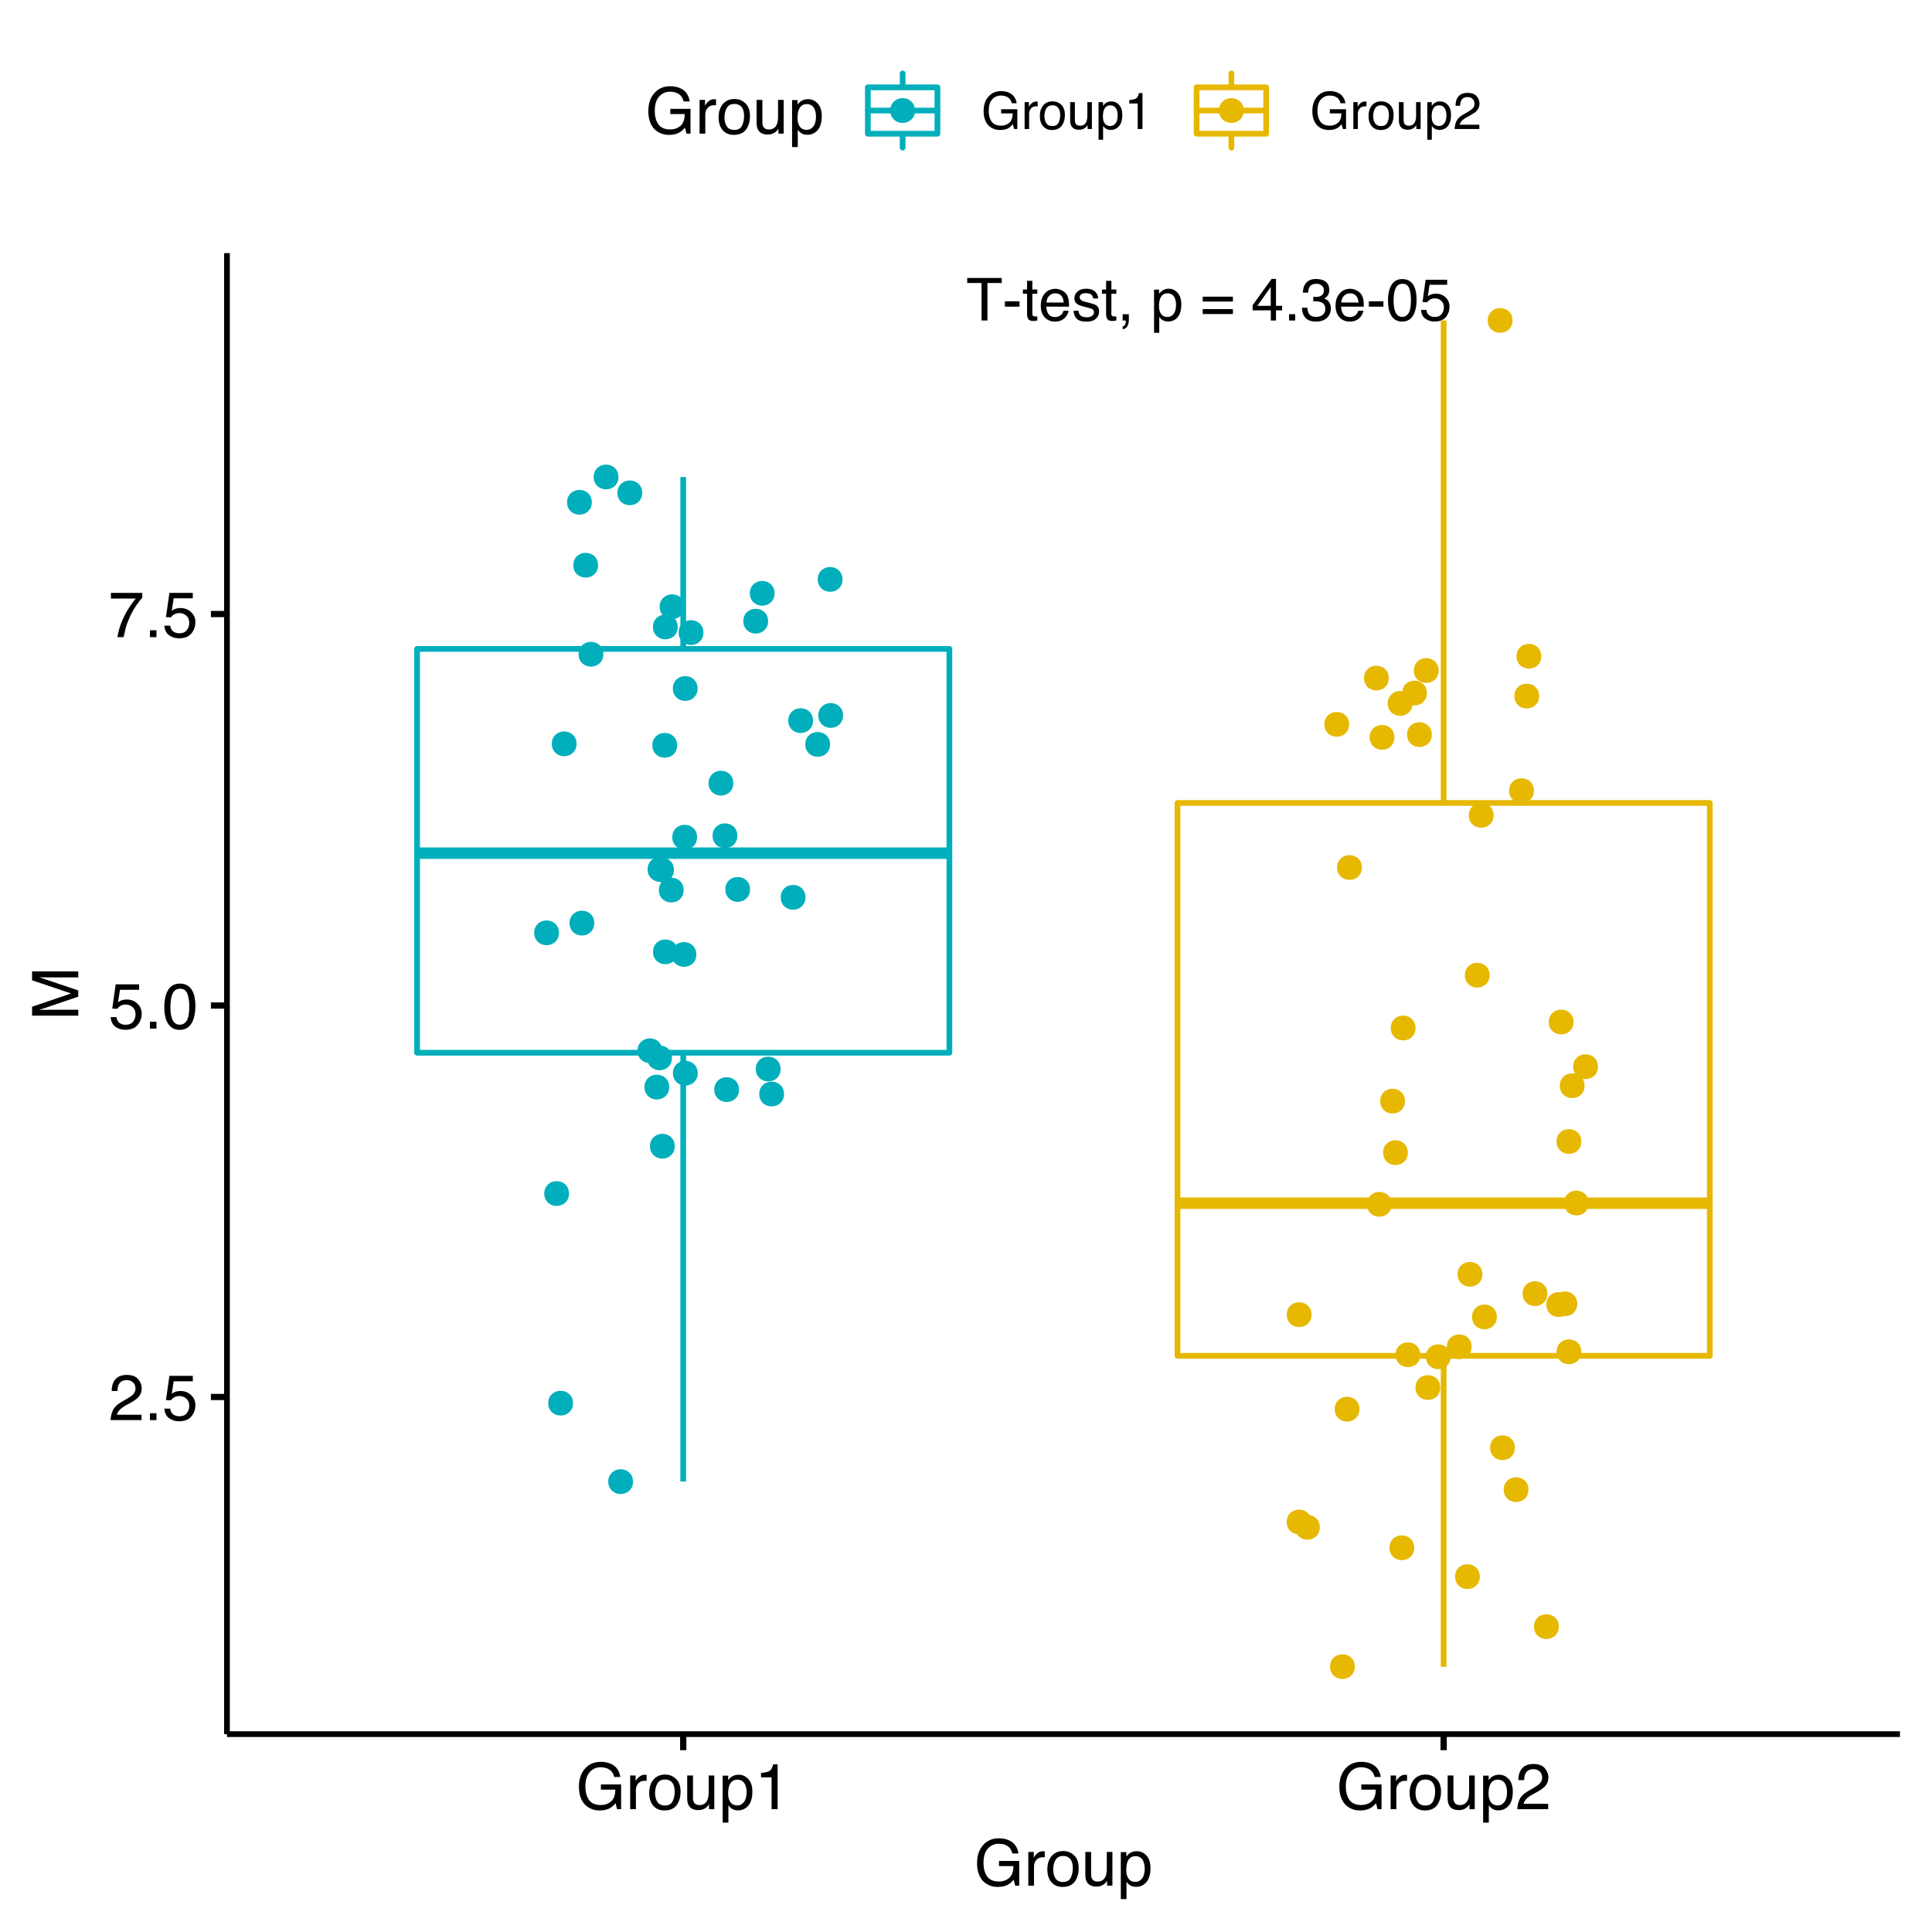 <?xml version="1.0" encoding="UTF-8"?>
<svg xmlns="http://www.w3.org/2000/svg" xmlns:xlink="http://www.w3.org/1999/xlink" width="360pt" height="360pt" viewBox="0 0 360 360" version="1.1">
<defs>
<g>
<symbol overflow="visible" id="glyph0-0">
<path style="stroke:none;" d="M 0.359 0 L 0.359 -7.922 L 6.641 -7.922 L 6.641 0 Z M 5.656 -1 L 5.656 -6.938 L 1.344 -6.938 L 1.344 -1 Z M 5.656 -1 "/>
</symbol>
<symbol overflow="visible" id="glyph0-1">
<path style="stroke:none;" d="M 6.609 -7.922 L 6.609 -6.984 L 3.938 -6.984 L 3.938 0 L 2.844 0 L 2.844 -6.984 L 0.172 -6.984 L 0.172 -7.922 Z M 6.609 -7.922 "/>
</symbol>
<symbol overflow="visible" id="glyph0-2">
<path style="stroke:none;" d="M 0.453 -3.578 L 3.172 -3.578 L 3.172 -2.578 L 0.453 -2.578 Z M 0.453 -3.578 "/>
</symbol>
<symbol overflow="visible" id="glyph0-3">
<path style="stroke:none;" d="M 0.906 -7.391 L 1.891 -7.391 L 1.891 -5.781 L 2.812 -5.781 L 2.812 -4.984 L 1.891 -4.984 L 1.891 -1.219 C 1.891 -1.008 1.957 -0.875 2.094 -0.812 C 2.164 -0.77 2.289 -0.75 2.469 -0.75 C 2.52 -0.75 2.57 -0.75 2.625 -0.75 C 2.676 -0.75 2.738 -0.754 2.812 -0.766 L 2.812 0 C 2.695 0.031 2.578 0.051 2.453 0.062 C 2.336 0.082 2.211 0.094 2.078 0.094 C 1.617 0.094 1.305 -0.02 1.141 -0.25 C 0.984 -0.488 0.906 -0.789 0.906 -1.156 L 0.906 -4.984 L 0.125 -4.984 L 0.125 -5.781 L 0.906 -5.781 Z M 0.906 -7.391 "/>
</symbol>
<symbol overflow="visible" id="glyph0-4">
<path style="stroke:none;" d="M 3.125 -5.906 C 3.531 -5.906 3.926 -5.805 4.312 -5.609 C 4.695 -5.422 4.988 -5.176 5.188 -4.875 C 5.383 -4.582 5.516 -4.238 5.578 -3.844 C 5.629 -3.582 5.656 -3.16 5.656 -2.578 L 1.422 -2.578 C 1.441 -1.992 1.582 -1.523 1.844 -1.172 C 2.102 -0.816 2.504 -0.641 3.047 -0.641 C 3.555 -0.641 3.961 -0.805 4.266 -1.141 C 4.43 -1.328 4.551 -1.551 4.625 -1.812 L 5.578 -1.812 C 5.555 -1.602 5.473 -1.367 5.328 -1.109 C 5.191 -0.848 5.035 -0.633 4.859 -0.469 C 4.555 -0.176 4.191 0.02 3.766 0.125 C 3.523 0.176 3.258 0.203 2.969 0.203 C 2.25 0.203 1.641 -0.055 1.141 -0.578 C 0.641 -1.098 0.391 -1.832 0.391 -2.781 C 0.391 -3.707 0.641 -4.457 1.141 -5.031 C 1.648 -5.613 2.312 -5.906 3.125 -5.906 Z M 4.672 -3.344 C 4.629 -3.77 4.535 -4.109 4.391 -4.359 C 4.117 -4.828 3.676 -5.062 3.062 -5.062 C 2.613 -5.062 2.238 -4.898 1.938 -4.578 C 1.633 -4.254 1.473 -3.844 1.453 -3.344 Z M 3.031 -5.922 Z M 3.031 -5.922 "/>
</symbol>
<symbol overflow="visible" id="glyph0-5">
<path style="stroke:none;" d="M 1.297 -1.812 C 1.316 -1.488 1.395 -1.238 1.531 -1.062 C 1.781 -0.75 2.207 -0.594 2.812 -0.594 C 3.164 -0.594 3.477 -0.672 3.75 -0.828 C 4.031 -0.984 4.172 -1.227 4.172 -1.562 C 4.172 -1.812 4.055 -2 3.828 -2.125 C 3.691 -2.207 3.414 -2.301 3 -2.406 L 2.234 -2.594 C 1.742 -2.719 1.379 -2.852 1.141 -3 C 0.723 -3.258 0.516 -3.625 0.516 -4.094 C 0.516 -4.633 0.711 -5.07 1.109 -5.406 C 1.504 -5.75 2.035 -5.922 2.703 -5.922 C 3.566 -5.922 4.191 -5.664 4.578 -5.156 C 4.816 -4.832 4.938 -4.484 4.938 -4.109 L 4.016 -4.109 C 3.992 -4.328 3.914 -4.531 3.781 -4.719 C 3.562 -4.969 3.176 -5.094 2.625 -5.094 C 2.258 -5.094 1.977 -5.02 1.781 -4.875 C 1.594 -4.738 1.5 -4.555 1.5 -4.328 C 1.5 -4.078 1.625 -3.879 1.875 -3.734 C 2.02 -3.641 2.234 -3.555 2.516 -3.484 L 3.156 -3.328 C 3.852 -3.16 4.32 -3 4.562 -2.844 C 4.938 -2.594 5.125 -2.203 5.125 -1.672 C 5.125 -1.16 4.926 -0.719 4.531 -0.344 C 4.145 0.031 3.551 0.219 2.75 0.219 C 1.895 0.219 1.285 0.023 0.922 -0.359 C 0.566 -0.754 0.379 -1.238 0.359 -1.812 Z M 2.719 -5.922 Z M 2.719 -5.922 "/>
</symbol>
<symbol overflow="visible" id="glyph0-6">
<path style="stroke:none;" d="M 0.922 1.125 C 1.172 1.082 1.344 0.91 1.438 0.609 C 1.488 0.441 1.516 0.285 1.516 0.141 C 1.516 0.109 1.516 0.082 1.516 0.062 C 1.516 0.039 1.508 0.02 1.5 0 L 0.922 0 L 0.922 -1.172 L 2.078 -1.172 L 2.078 -0.094 C 2.078 0.344 1.988 0.723 1.812 1.047 C 1.633 1.367 1.336 1.566 0.922 1.641 Z M 0.922 1.125 "/>
</symbol>
<symbol overflow="visible" id="glyph0-7">
<path style="stroke:none;" d=""/>
</symbol>
<symbol overflow="visible" id="glyph0-8">
<path style="stroke:none;" d="M 3.156 -0.656 C 3.602 -0.656 3.977 -0.844 4.281 -1.219 C 4.582 -1.602 4.734 -2.172 4.734 -2.922 C 4.734 -3.379 4.664 -3.773 4.531 -4.109 C 4.281 -4.742 3.82 -5.062 3.156 -5.062 C 2.477 -5.062 2.016 -4.727 1.766 -4.062 C 1.629 -3.695 1.562 -3.238 1.562 -2.688 C 1.562 -2.238 1.629 -1.859 1.766 -1.547 C 2.016 -0.953 2.477 -0.656 3.156 -0.656 Z M 0.641 -5.75 L 1.578 -5.75 L 1.578 -4.984 C 1.773 -5.242 1.988 -5.445 2.219 -5.594 C 2.539 -5.812 2.926 -5.922 3.375 -5.922 C 4.031 -5.922 4.582 -5.664 5.031 -5.156 C 5.488 -4.656 5.719 -3.941 5.719 -3.016 C 5.719 -1.754 5.391 -0.852 4.734 -0.312 C 4.316 0.02 3.832 0.188 3.281 0.188 C 2.844 0.188 2.477 0.094 2.188 -0.094 C 2.008 -0.195 1.816 -0.379 1.609 -0.641 L 1.609 2.297 L 0.641 2.297 Z M 0.641 -5.75 "/>
</symbol>
<symbol overflow="visible" id="glyph0-9">
<path style="stroke:none;" d="M 6.125 -4.438 L 6.125 -3.531 L 0.5 -3.531 L 0.5 -4.438 Z M 6.125 -2.125 L 6.125 -1.203 L 0.5 -1.203 L 0.5 -2.125 Z M 6.125 -2.125 "/>
</symbol>
<symbol overflow="visible" id="glyph0-10">
<path style="stroke:none;" d="M 3.656 -2.734 L 3.656 -6.234 L 1.172 -2.734 Z M 3.672 0 L 3.672 -1.891 L 0.281 -1.891 L 0.281 -2.844 L 3.812 -7.75 L 4.641 -7.75 L 4.641 -2.734 L 5.781 -2.734 L 5.781 -1.891 L 4.641 -1.891 L 4.641 0 Z M 3.672 0 "/>
</symbol>
<symbol overflow="visible" id="glyph0-11">
<path style="stroke:none;" d="M 0.938 -1.172 L 2.078 -1.172 L 2.078 0 L 0.938 0 Z M 0.938 -1.172 "/>
</symbol>
<symbol overflow="visible" id="glyph0-12">
<path style="stroke:none;" d="M 2.875 0.203 C 1.957 0.203 1.289 -0.047 0.875 -0.547 C 0.469 -1.047 0.266 -1.656 0.266 -2.375 L 1.281 -2.375 C 1.32 -1.875 1.414 -1.508 1.562 -1.281 C 1.812 -0.875 2.266 -0.672 2.922 -0.672 C 3.43 -0.672 3.844 -0.805 4.156 -1.078 C 4.469 -1.359 4.625 -1.711 4.625 -2.141 C 4.625 -2.672 4.457 -3.039 4.125 -3.25 C 3.801 -3.469 3.348 -3.578 2.766 -3.578 C 2.703 -3.578 2.633 -3.578 2.562 -3.578 C 2.5 -3.578 2.438 -3.57 2.375 -3.562 L 2.375 -4.422 C 2.477 -4.41 2.562 -4.398 2.625 -4.391 C 2.695 -4.391 2.77 -4.391 2.844 -4.391 C 3.207 -4.391 3.508 -4.445 3.75 -4.562 C 4.156 -4.77 4.359 -5.129 4.359 -5.641 C 4.359 -6.023 4.219 -6.32 3.938 -6.531 C 3.664 -6.738 3.352 -6.844 3 -6.844 C 2.344 -6.844 1.895 -6.629 1.656 -6.203 C 1.52 -5.961 1.441 -5.625 1.422 -5.188 L 0.453 -5.188 C 0.453 -5.758 0.566 -6.25 0.797 -6.656 C 1.191 -7.375 1.891 -7.734 2.891 -7.734 C 3.68 -7.734 4.289 -7.555 4.719 -7.203 C 5.145 -6.859 5.359 -6.352 5.359 -5.688 C 5.359 -5.207 5.234 -4.82 4.984 -4.531 C 4.828 -4.344 4.625 -4.195 4.375 -4.094 C 4.781 -3.988 5.094 -3.773 5.312 -3.453 C 5.539 -3.141 5.656 -2.75 5.656 -2.281 C 5.656 -1.551 5.41 -0.953 4.922 -0.484 C 4.441 -0.023 3.758 0.203 2.875 0.203 Z M 2.875 0.203 "/>
</symbol>
<symbol overflow="visible" id="glyph0-13">
<path style="stroke:none;" d="M 2.984 -7.719 C 3.984 -7.719 4.707 -7.305 5.156 -6.484 C 5.5 -5.848 5.672 -4.977 5.672 -3.875 C 5.672 -2.82 5.516 -1.953 5.203 -1.266 C 4.754 -0.285 4.016 0.203 2.984 0.203 C 2.055 0.203 1.363 -0.195 0.906 -1 C 0.531 -1.664 0.344 -2.566 0.344 -3.703 C 0.344 -4.578 0.457 -5.332 0.688 -5.969 C 1.113 -7.133 1.879 -7.719 2.984 -7.719 Z M 2.984 -0.672 C 3.484 -0.672 3.879 -0.895 4.172 -1.344 C 4.473 -1.789 4.625 -2.617 4.625 -3.828 C 4.625 -4.711 4.516 -5.438 4.297 -6 C 4.086 -6.562 3.672 -6.844 3.047 -6.844 C 2.473 -6.844 2.051 -6.57 1.781 -6.031 C 1.52 -5.5 1.391 -4.711 1.391 -3.672 C 1.391 -2.879 1.477 -2.242 1.656 -1.766 C 1.906 -1.035 2.348 -0.672 2.984 -0.672 Z M 2.984 -0.672 "/>
</symbol>
<symbol overflow="visible" id="glyph0-14">
<path style="stroke:none;" d="M 1.359 -1.969 C 1.43 -1.414 1.691 -1.031 2.141 -0.812 C 2.367 -0.707 2.633 -0.656 2.938 -0.656 C 3.508 -0.656 3.93 -0.836 4.203 -1.203 C 4.484 -1.578 4.625 -1.984 4.625 -2.422 C 4.625 -2.961 4.457 -3.379 4.125 -3.672 C 3.801 -3.973 3.41 -4.125 2.953 -4.125 C 2.617 -4.125 2.332 -4.055 2.094 -3.922 C 1.852 -3.797 1.648 -3.617 1.484 -3.391 L 0.641 -3.438 L 1.219 -7.594 L 5.234 -7.594 L 5.234 -6.656 L 1.953 -6.656 L 1.625 -4.516 C 1.801 -4.648 1.973 -4.75 2.141 -4.812 C 2.422 -4.938 2.754 -5 3.141 -5 C 3.848 -5 4.445 -4.77 4.938 -4.312 C 5.426 -3.852 5.672 -3.273 5.672 -2.578 C 5.672 -1.848 5.445 -1.203 5 -0.641 C 4.551 -0.086 3.832 0.188 2.844 0.188 C 2.207 0.188 1.645 0.008 1.156 -0.344 C 0.676 -0.695 0.41 -1.238 0.359 -1.969 Z M 1.359 -1.969 "/>
</symbol>
<symbol overflow="visible" id="glyph1-0">
<path style="stroke:none;" d="M 0.391 0 L 0.391 -8.609 L 7.219 -8.609 L 7.219 0 Z M 6.141 -1.078 L 6.141 -7.531 L 1.469 -7.531 L 1.469 -1.078 Z M 6.141 -1.078 "/>
</symbol>
<symbol overflow="visible" id="glyph1-1">
<path style="stroke:none;" d="M 0.375 0 C 0.414 -0.719 0.566 -1.344 0.828 -1.875 C 1.086 -2.414 1.594 -2.906 2.344 -3.344 L 3.469 -4 C 3.969 -4.289 4.32 -4.539 4.531 -4.75 C 4.852 -5.07 5.016 -5.441 5.016 -5.859 C 5.016 -6.348 4.863 -6.734 4.562 -7.016 C 4.27 -7.305 3.883 -7.453 3.406 -7.453 C 2.676 -7.453 2.176 -7.18 1.906 -6.641 C 1.75 -6.336 1.664 -5.93 1.656 -5.422 L 0.578 -5.422 C 0.586 -6.148 0.723 -6.742 0.984 -7.203 C 1.441 -8.016 2.25 -8.422 3.406 -8.422 C 4.363 -8.422 5.062 -8.16 5.5 -7.641 C 5.945 -7.117 6.172 -6.539 6.172 -5.906 C 6.172 -5.238 5.938 -4.664 5.469 -4.188 C 5.195 -3.906 4.707 -3.566 4 -3.172 L 3.188 -2.734 C 2.812 -2.523 2.516 -2.32 2.297 -2.125 C 1.898 -1.789 1.648 -1.414 1.547 -1 L 6.141 -1 L 6.141 0 Z M 0.375 0 "/>
</symbol>
<symbol overflow="visible" id="glyph1-2">
<path style="stroke:none;" d="M 1.031 -1.281 L 2.25 -1.281 L 2.25 0 L 1.031 0 Z M 1.031 -1.281 "/>
</symbol>
<symbol overflow="visible" id="glyph1-3">
<path style="stroke:none;" d="M 1.484 -2.141 C 1.555 -1.535 1.836 -1.117 2.328 -0.891 C 2.578 -0.773 2.863 -0.719 3.188 -0.719 C 3.812 -0.719 4.273 -0.914 4.578 -1.312 C 4.879 -1.707 5.031 -2.148 5.031 -2.641 C 5.031 -3.223 4.848 -3.676 4.484 -4 C 4.129 -4.32 3.703 -4.484 3.203 -4.484 C 2.836 -4.484 2.523 -4.41 2.266 -4.266 C 2.004 -4.129 1.785 -3.938 1.609 -3.688 L 0.688 -3.734 L 1.328 -8.25 L 5.688 -8.25 L 5.688 -7.234 L 2.125 -7.234 L 1.766 -4.906 C 1.961 -5.051 2.148 -5.16 2.328 -5.234 C 2.641 -5.359 3 -5.422 3.406 -5.422 C 4.176 -5.422 4.828 -5.172 5.359 -4.672 C 5.898 -4.18 6.172 -3.555 6.172 -2.797 C 6.172 -2.004 5.922 -1.301 5.422 -0.688 C 4.93 -0.082 4.148 0.219 3.078 0.219 C 2.398 0.219 1.797 0.023 1.266 -0.359 C 0.742 -0.742 0.453 -1.336 0.391 -2.141 Z M 1.484 -2.141 "/>
</symbol>
<symbol overflow="visible" id="glyph1-4">
<path style="stroke:none;" d="M 3.25 -8.391 C 4.332 -8.391 5.117 -7.941 5.609 -7.047 C 5.984 -6.359 6.172 -5.41 6.172 -4.203 C 6.172 -3.066 6 -2.125 5.656 -1.375 C 5.164 -0.301 4.359 0.234 3.234 0.234 C 2.234 0.234 1.484 -0.203 0.984 -1.078 C 0.578 -1.816 0.375 -2.801 0.375 -4.031 C 0.375 -4.977 0.5 -5.797 0.75 -6.484 C 1.207 -7.754 2.039 -8.391 3.25 -8.391 Z M 3.234 -0.734 C 3.785 -0.734 4.223 -0.973 4.547 -1.453 C 4.867 -1.941 5.031 -2.848 5.031 -4.172 C 5.031 -5.117 4.91 -5.898 4.672 -6.516 C 4.441 -7.129 3.988 -7.438 3.312 -7.438 C 2.688 -7.438 2.227 -7.145 1.938 -6.562 C 1.656 -5.977 1.516 -5.117 1.516 -3.984 C 1.516 -3.129 1.609 -2.441 1.797 -1.922 C 2.078 -1.129 2.555 -0.734 3.234 -0.734 Z M 3.234 -0.734 "/>
</symbol>
<symbol overflow="visible" id="glyph1-5">
<path style="stroke:none;" d="M 6.281 -8.25 L 6.281 -7.328 C 6.008 -7.066 5.648 -6.613 5.203 -5.969 C 4.754 -5.32 4.359 -4.625 4.016 -3.875 C 3.672 -3.133 3.41 -2.469 3.234 -1.875 C 3.129 -1.488 2.984 -0.863 2.797 0 L 1.641 0 C 1.898 -1.602 2.484 -3.195 3.391 -4.781 C 3.93 -5.707 4.492 -6.508 5.078 -7.188 L 0.438 -7.188 L 0.438 -8.25 Z M 6.281 -8.25 "/>
</symbol>
<symbol overflow="visible" id="glyph1-6">
<path style="stroke:none;" d="M 4.641 -8.828 C 5.441 -8.828 6.141 -8.672 6.734 -8.359 C 7.586 -7.91 8.109 -7.125 8.297 -6 L 7.156 -6 C 7.008 -6.625 6.711 -7.082 6.266 -7.375 C 5.828 -7.664 5.273 -7.812 4.609 -7.812 C 3.805 -7.812 3.133 -7.508 2.594 -6.906 C 2.051 -6.312 1.781 -5.422 1.781 -4.234 C 1.781 -3.211 2.004 -2.379 2.453 -1.734 C 2.898 -1.098 3.629 -0.781 4.641 -0.781 C 5.422 -0.781 6.066 -1.004 6.578 -1.453 C 7.086 -1.898 7.348 -2.629 7.359 -3.641 L 4.672 -3.641 L 4.672 -4.609 L 8.438 -4.609 L 8.438 0 L 7.688 0 L 7.406 -1.109 C 7.02 -0.672 6.672 -0.367 6.359 -0.203 C 5.848 0.086 5.195 0.234 4.406 0.234 C 3.395 0.234 2.52 -0.098 1.781 -0.766 C 0.977 -1.586 0.578 -2.723 0.578 -4.172 C 0.578 -5.609 0.969 -6.754 1.75 -7.609 C 2.488 -8.422 3.453 -8.828 4.641 -8.828 Z M 4.438 -8.844 Z M 4.438 -8.844 "/>
</symbol>
<symbol overflow="visible" id="glyph1-7">
<path style="stroke:none;" d="M 0.797 -6.281 L 1.812 -6.281 L 1.812 -5.188 C 1.883 -5.406 2.082 -5.664 2.406 -5.969 C 2.727 -6.27 3.098 -6.422 3.516 -6.422 C 3.535 -6.422 3.566 -6.414 3.609 -6.406 C 3.66 -6.406 3.742 -6.398 3.859 -6.391 L 3.859 -5.281 C 3.797 -5.289 3.738 -5.297 3.688 -5.297 C 3.633 -5.297 3.578 -5.297 3.516 -5.297 C 2.984 -5.297 2.57 -5.125 2.281 -4.781 C 2 -4.445 1.859 -4.055 1.859 -3.609 L 1.859 0 L 0.797 0 Z M 0.797 -6.281 "/>
</symbol>
<symbol overflow="visible" id="glyph1-8">
<path style="stroke:none;" d="M 3.266 -0.688 C 3.961 -0.688 4.441 -0.945 4.703 -1.469 C 4.961 -2 5.094 -2.586 5.094 -3.234 C 5.094 -3.828 5 -4.305 4.812 -4.672 C 4.508 -5.242 4 -5.531 3.281 -5.531 C 2.633 -5.531 2.164 -5.285 1.875 -4.797 C 1.582 -4.305 1.438 -3.711 1.438 -3.016 C 1.438 -2.348 1.582 -1.789 1.875 -1.344 C 2.164 -0.906 2.629 -0.688 3.266 -0.688 Z M 3.312 -6.453 C 4.113 -6.453 4.789 -6.18 5.344 -5.641 C 5.906 -5.109 6.188 -4.316 6.188 -3.266 C 6.188 -2.254 5.941 -1.414 5.453 -0.75 C 4.961 -0.094 4.203 0.234 3.172 0.234 C 2.305 0.234 1.617 -0.055 1.109 -0.641 C 0.598 -1.234 0.344 -2.02 0.344 -3 C 0.344 -4.051 0.609 -4.891 1.141 -5.516 C 1.68 -6.141 2.406 -6.453 3.312 -6.453 Z M 3.266 -6.422 Z M 3.266 -6.422 "/>
</symbol>
<symbol overflow="visible" id="glyph1-9">
<path style="stroke:none;" d="M 1.828 -6.281 L 1.828 -2.109 C 1.828 -1.785 1.879 -1.523 1.984 -1.328 C 2.172 -0.953 2.52 -0.766 3.031 -0.766 C 3.758 -0.766 4.258 -1.094 4.531 -1.75 C 4.676 -2.102 4.75 -2.582 4.75 -3.188 L 4.75 -6.281 L 5.797 -6.281 L 5.797 0 L 4.812 0 L 4.812 -0.922 C 4.676 -0.68 4.508 -0.484 4.312 -0.328 C 3.906 0.004 3.414 0.172 2.844 0.172 C 1.945 0.172 1.336 -0.129 1.016 -0.734 C 0.836 -1.047 0.75 -1.473 0.75 -2.016 L 0.75 -6.281 Z M 3.281 -6.422 Z M 3.281 -6.422 "/>
</symbol>
<symbol overflow="visible" id="glyph1-10">
<path style="stroke:none;" d="M 3.422 -0.703 C 3.91 -0.703 4.316 -0.91 4.641 -1.328 C 4.973 -1.742 5.141 -2.359 5.141 -3.172 C 5.141 -3.672 5.066 -4.102 4.922 -4.469 C 4.648 -5.156 4.148 -5.5 3.422 -5.5 C 2.691 -5.5 2.191 -5.133 1.922 -4.406 C 1.773 -4.02 1.703 -3.523 1.703 -2.922 C 1.703 -2.43 1.773 -2.02 1.922 -1.688 C 2.191 -1.031 2.691 -0.703 3.422 -0.703 Z M 0.688 -6.25 L 1.719 -6.25 L 1.719 -5.422 C 1.926 -5.703 2.156 -5.922 2.406 -6.078 C 2.758 -6.305 3.176 -6.422 3.656 -6.422 C 4.375 -6.422 4.977 -6.148 5.469 -5.609 C 5.969 -5.066 6.219 -4.289 6.219 -3.281 C 6.219 -1.906 5.859 -0.926 5.141 -0.344 C 4.691 0.031 4.164 0.219 3.562 0.219 C 3.094 0.219 2.695 0.113 2.375 -0.094 C 2.188 -0.219 1.977 -0.422 1.75 -0.703 L 1.75 2.5 L 0.688 2.5 Z M 0.688 -6.25 "/>
</symbol>
<symbol overflow="visible" id="glyph1-11">
<path style="stroke:none;" d="M 1.156 -5.938 L 1.156 -6.75 C 1.914 -6.82 2.441 -6.945 2.734 -7.125 C 3.035 -7.301 3.266 -7.711 3.422 -8.359 L 4.25 -8.359 L 4.25 0 L 3.125 0 L 3.125 -5.938 Z M 1.156 -5.938 "/>
</symbol>
<symbol overflow="visible" id="glyph2-0">
<path style="stroke:none;" d="M 0 -0.391 L -8.609 -0.391 L -8.609 -7.219 L 0 -7.219 Z M -1.078 -6.141 L -7.531 -6.141 L -7.531 -1.469 L -1.078 -1.469 Z M -1.078 -6.141 "/>
</symbol>
<symbol overflow="visible" id="glyph2-1">
<path style="stroke:none;" d="M -8.609 -0.891 L -8.609 -2.562 L -1.328 -5.031 L -8.609 -7.484 L -8.609 -9.141 L 0 -9.141 L 0 -8.031 L -5.078 -8.031 C -5.254 -8.031 -5.547 -8.031 -5.953 -8.031 C -6.359 -8.039 -6.797 -8.047 -7.266 -8.047 L 0 -5.594 L 0 -4.438 L -7.266 -1.969 L -7 -1.969 C -6.789 -1.969 -6.469 -1.973 -6.031 -1.984 C -5.602 -1.992 -5.285 -2 -5.078 -2 L 0 -2 L 0 -0.891 Z M -8.609 -0.891 "/>
</symbol>
<symbol overflow="visible" id="glyph3-0">
<path style="stroke:none;" d="M 0.312 0 L 0.312 -6.875 L 5.766 -6.875 L 5.766 0 Z M 4.906 -0.859 L 4.906 -6.016 L 1.172 -6.016 L 1.172 -0.859 Z M 4.906 -0.859 "/>
</symbol>
<symbol overflow="visible" id="glyph3-1">
<path style="stroke:none;" d="M 3.703 -7.062 C 4.348 -7.062 4.906 -6.938 5.375 -6.688 C 6.062 -6.32 6.484 -5.691 6.641 -4.797 L 5.719 -4.797 C 5.602 -5.297 5.367 -5.66 5.016 -5.891 C 4.66 -6.117 4.219 -6.234 3.688 -6.234 C 3.039 -6.234 2.5 -5.992 2.062 -5.516 C 1.633 -5.047 1.422 -4.336 1.422 -3.391 C 1.422 -2.566 1.598 -1.898 1.953 -1.391 C 2.316 -0.879 2.906 -0.625 3.719 -0.625 C 4.332 -0.625 4.844 -0.801 5.25 -1.156 C 5.664 -1.52 5.879 -2.102 5.891 -2.906 L 3.734 -2.906 L 3.734 -3.688 L 6.75 -3.688 L 6.75 0 L 6.156 0 L 5.922 -0.891 C 5.609 -0.535 5.332 -0.289 5.094 -0.156 C 4.676 0.07 4.156 0.188 3.531 0.188 C 2.719 0.188 2.016 -0.078 1.422 -0.609 C 0.785 -1.273 0.469 -2.18 0.469 -3.328 C 0.469 -4.484 0.781 -5.398 1.406 -6.078 C 2 -6.734 2.766 -7.062 3.703 -7.062 Z M 3.547 -7.062 Z M 3.547 -7.062 "/>
</symbol>
<symbol overflow="visible" id="glyph3-2">
<path style="stroke:none;" d="M 0.641 -5.016 L 1.438 -5.016 L 1.438 -4.156 C 1.508 -4.32 1.672 -4.523 1.922 -4.766 C 2.18 -5.004 2.477 -5.125 2.812 -5.125 C 2.82 -5.125 2.848 -5.125 2.891 -5.125 C 2.93 -5.125 2.992 -5.117 3.078 -5.109 L 3.078 -4.219 C 3.023 -4.227 2.977 -4.234 2.938 -4.234 C 2.895 -4.234 2.852 -4.234 2.812 -4.234 C 2.383 -4.234 2.055 -4.098 1.828 -3.828 C 1.598 -3.555 1.484 -3.242 1.484 -2.891 L 1.484 0 L 0.641 0 Z M 0.641 -5.016 "/>
</symbol>
<symbol overflow="visible" id="glyph3-3">
<path style="stroke:none;" d="M 2.609 -0.547 C 3.172 -0.547 3.555 -0.754 3.766 -1.172 C 3.973 -1.598 4.078 -2.07 4.078 -2.594 C 4.078 -3.062 4 -3.441 3.844 -3.734 C 3.602 -4.191 3.195 -4.422 2.625 -4.422 C 2.102 -4.422 1.723 -4.223 1.484 -3.828 C 1.254 -3.441 1.141 -2.969 1.141 -2.406 C 1.141 -1.875 1.254 -1.43 1.484 -1.078 C 1.723 -0.723 2.098 -0.547 2.609 -0.547 Z M 2.641 -5.156 C 3.285 -5.156 3.832 -4.941 4.281 -4.516 C 4.727 -4.086 4.953 -3.453 4.953 -2.609 C 4.953 -1.805 4.754 -1.141 4.359 -0.609 C 3.961 -0.078 3.352 0.188 2.531 0.188 C 1.844 0.188 1.297 -0.047 0.891 -0.516 C 0.484 -0.984 0.281 -1.613 0.281 -2.406 C 0.281 -3.238 0.492 -3.906 0.922 -4.406 C 1.348 -4.906 1.922 -5.156 2.641 -5.156 Z M 2.609 -5.141 Z M 2.609 -5.141 "/>
</symbol>
<symbol overflow="visible" id="glyph3-4">
<path style="stroke:none;" d="M 1.469 -5.016 L 1.469 -1.688 C 1.469 -1.426 1.504 -1.219 1.578 -1.062 C 1.734 -0.758 2.016 -0.609 2.422 -0.609 C 3.004 -0.609 3.406 -0.867 3.625 -1.391 C 3.738 -1.672 3.797 -2.055 3.797 -2.547 L 3.797 -5.016 L 4.641 -5.016 L 4.641 0 L 3.844 0 L 3.844 -0.734 C 3.738 -0.547 3.602 -0.383 3.438 -0.25 C 3.113 0.008 2.723 0.141 2.266 0.141 C 1.555 0.141 1.07 -0.098 0.812 -0.578 C 0.664 -0.836 0.594 -1.18 0.594 -1.609 L 0.594 -5.016 Z M 2.625 -5.141 Z M 2.625 -5.141 "/>
</symbol>
<symbol overflow="visible" id="glyph3-5">
<path style="stroke:none;" d="M 2.734 -0.562 C 3.129 -0.562 3.457 -0.727 3.719 -1.062 C 3.977 -1.395 4.109 -1.883 4.109 -2.531 C 4.109 -2.938 4.051 -3.281 3.938 -3.562 C 3.719 -4.125 3.316 -4.406 2.734 -4.406 C 2.148 -4.406 1.75 -4.109 1.531 -3.516 C 1.414 -3.203 1.359 -2.805 1.359 -2.328 C 1.359 -1.941 1.414 -1.613 1.531 -1.344 C 1.75 -0.82 2.148 -0.562 2.734 -0.562 Z M 0.547 -5 L 1.375 -5 L 1.375 -4.328 C 1.539 -4.555 1.723 -4.734 1.922 -4.859 C 2.211 -5.047 2.547 -5.141 2.922 -5.141 C 3.492 -5.141 3.977 -4.922 4.375 -4.484 C 4.77 -4.047 4.969 -3.426 4.969 -2.625 C 4.969 -1.531 4.68 -0.75 4.109 -0.281 C 3.742 0.02 3.32 0.172 2.844 0.172 C 2.469 0.172 2.148 0.086 1.891 -0.078 C 1.742 -0.172 1.578 -0.332 1.391 -0.562 L 1.391 2 L 0.547 2 Z M 0.547 -5 "/>
</symbol>
<symbol overflow="visible" id="glyph3-6">
<path style="stroke:none;" d="M 0.922 -4.75 L 0.922 -5.391 C 1.523 -5.453 1.945 -5.551 2.188 -5.688 C 2.426 -5.832 2.609 -6.164 2.734 -6.688 L 3.391 -6.688 L 3.391 0 L 2.5 0 L 2.5 -4.75 Z M 0.922 -4.75 "/>
</symbol>
<symbol overflow="visible" id="glyph3-7">
<path style="stroke:none;" d="M 0.297 0 C 0.328 -0.57 0.445 -1.07 0.656 -1.5 C 0.863 -1.938 1.27 -2.328 1.875 -2.672 L 2.766 -3.188 C 3.172 -3.426 3.457 -3.629 3.625 -3.797 C 3.875 -4.055 4 -4.352 4 -4.688 C 4 -5.07 3.879 -5.379 3.641 -5.609 C 3.41 -5.836 3.102 -5.953 2.719 -5.953 C 2.133 -5.953 1.734 -5.734 1.516 -5.297 C 1.398 -5.066 1.336 -4.742 1.328 -4.328 L 0.469 -4.328 C 0.477 -4.91 0.582 -5.383 0.781 -5.75 C 1.145 -6.406 1.789 -6.734 2.719 -6.734 C 3.488 -6.734 4.051 -6.523 4.406 -6.109 C 4.758 -5.691 4.938 -5.227 4.938 -4.719 C 4.938 -4.188 4.75 -3.727 4.375 -3.344 C 4.156 -3.125 3.758 -2.852 3.188 -2.531 L 2.547 -2.188 C 2.242 -2.02 2.004 -1.859 1.828 -1.703 C 1.516 -1.43 1.316 -1.129 1.234 -0.797 L 4.906 -0.797 L 4.906 0 Z M 0.297 0 "/>
</symbol>
</g>
<clipPath id="clip1">
  <path d="M 42.289 47.168 L 354.023 47.168 L 354.023 323.129 L 42.289 323.129 Z M 42.289 47.168 "/>
</clipPath>
</defs>
<g id="surface596">
<rect x="0" y="0" width="360" height="360" style="fill:rgb(100%,100%,100%);fill-opacity:1;stroke:none;"/>
<rect x="0" y="0" width="360" height="360" style="fill:rgb(100%,100%,100%);fill-opacity:1;stroke:none;"/>
<path style="fill:none;stroke-width:1.164;stroke-linecap:round;stroke-linejoin:round;stroke:rgb(100%,100%,100%);stroke-opacity:1;stroke-miterlimit:10;" d="M 0 360 L 360 360 L 360 0 L 0 0 Z M 0 360 "/>
<g clip-path="url(#clip1)" clip-rule="nonzero">
<path style=" stroke:none;fill-rule:nonzero;fill:rgb(100%,100%,100%);fill-opacity:1;" d="M 42.289 323.129 L 354.023 323.129 L 354.023 47.168 L 42.289 47.168 Z M 42.289 323.129 "/>
</g>
<path style="fill:none;stroke-width:1.067;stroke-linecap:butt;stroke-linejoin:round;stroke:rgb(0%,68.627%,73.333%);stroke-opacity:1;stroke-miterlimit:10;" d="M 127.309 120.918 L 127.309 88.891 "/>
<path style="fill:none;stroke-width:1.067;stroke-linecap:butt;stroke-linejoin:round;stroke:rgb(0%,68.627%,73.333%);stroke-opacity:1;stroke-miterlimit:10;" d="M 127.309 196.16 L 127.309 276.062 "/>
<path style="fill-rule:nonzero;fill:rgb(100%,100%,100%);fill-opacity:1;stroke-width:1.067;stroke-linecap:round;stroke-linejoin:round;stroke:rgb(0%,68.627%,73.333%);stroke-opacity:1;stroke-miterlimit:10;" d="M 77.715 120.918 L 77.715 196.16 L 176.902 196.16 L 176.902 120.918 Z M 77.715 120.918 "/>
<path style="fill:none;stroke-width:2.134;stroke-linecap:butt;stroke-linejoin:round;stroke:rgb(0%,68.627%,73.333%);stroke-opacity:1;stroke-miterlimit:10;" d="M 77.715 158.973 L 176.902 158.973 "/>
<path style="fill:none;stroke-width:1.067;stroke-linecap:butt;stroke-linejoin:round;stroke:rgb(90.588%,72.157%,0%);stroke-opacity:1;stroke-miterlimit:10;" d="M 269.004 149.621 L 269.004 59.719 "/>
<path style="fill:none;stroke-width:1.067;stroke-linecap:butt;stroke-linejoin:round;stroke:rgb(90.588%,72.157%,0%);stroke-opacity:1;stroke-miterlimit:10;" d="M 269.004 252.637 L 269.004 310.586 "/>
<path style="fill-rule:nonzero;fill:rgb(100%,100%,100%);fill-opacity:1;stroke-width:1.067;stroke-linecap:round;stroke-linejoin:round;stroke:rgb(90.588%,72.157%,0%);stroke-opacity:1;stroke-miterlimit:10;" d="M 219.41 149.621 L 219.41 252.637 L 318.598 252.637 L 318.598 149.621 Z M 219.41 149.621 "/>
<path style="fill:none;stroke-width:2.134;stroke-linecap:butt;stroke-linejoin:round;stroke:rgb(90.588%,72.157%,0%);stroke-opacity:1;stroke-miterlimit:10;" d="M 219.41 224.195 L 318.598 224.195 "/>
<path style="fill-rule:nonzero;fill:rgb(0%,68.627%,73.333%);fill-opacity:1;stroke-width:0.709;stroke-linecap:round;stroke-linejoin:round;stroke:rgb(0%,68.627%,73.333%);stroke-opacity:1;stroke-miterlimit:10;" d="M 125.938 177.363 C 125.938 179.969 122.027 179.969 122.027 177.363 C 122.027 174.758 125.938 174.758 125.938 177.363 "/>
<path style="fill-rule:nonzero;fill:rgb(0%,68.627%,73.333%);fill-opacity:1;stroke-width:0.709;stroke-linecap:round;stroke-linejoin:round;stroke:rgb(0%,68.627%,73.333%);stroke-opacity:1;stroke-miterlimit:10;" d="M 129.395 177.848 C 129.395 180.453 125.488 180.453 125.488 177.848 C 125.488 175.242 129.395 175.242 129.395 177.848 "/>
<path style="fill-rule:nonzero;fill:rgb(0%,68.627%,73.333%);fill-opacity:1;stroke-width:0.709;stroke-linecap:round;stroke-linejoin:round;stroke:rgb(0%,68.627%,73.333%);stroke-opacity:1;stroke-miterlimit:10;" d="M 145.738 203.859 C 145.738 206.465 141.828 206.465 141.828 203.859 C 141.828 201.25 145.738 201.25 145.738 203.859 "/>
<path style="fill-rule:nonzero;fill:rgb(0%,68.627%,73.333%);fill-opacity:1;stroke-width:0.709;stroke-linecap:round;stroke-linejoin:round;stroke:rgb(0%,68.627%,73.333%);stroke-opacity:1;stroke-miterlimit:10;" d="M 110.387 172.004 C 110.387 174.609 106.477 174.609 106.477 172.004 C 106.477 169.398 110.387 169.398 110.387 172.004 "/>
<path style="fill-rule:nonzero;fill:rgb(0%,68.627%,73.333%);fill-opacity:1;stroke-width:0.709;stroke-linecap:round;stroke-linejoin:round;stroke:rgb(0%,68.627%,73.333%);stroke-opacity:1;stroke-miterlimit:10;" d="M 139.41 165.73 C 139.41 168.336 135.504 168.336 135.504 165.73 C 135.504 163.121 139.41 163.121 139.41 165.73 "/>
<path style="fill-rule:nonzero;fill:rgb(0%,68.627%,73.333%);fill-opacity:1;stroke-width:0.709;stroke-linecap:round;stroke-linejoin:round;stroke:rgb(0%,68.627%,73.333%);stroke-opacity:1;stroke-miterlimit:10;" d="M 129.652 199.973 C 129.652 202.578 125.742 202.578 125.742 199.973 C 125.742 197.367 129.652 197.367 129.652 199.973 "/>
<path style="fill-rule:nonzero;fill:rgb(0%,68.627%,73.333%);fill-opacity:1;stroke-width:0.709;stroke-linecap:round;stroke-linejoin:round;stroke:rgb(0%,68.627%,73.333%);stroke-opacity:1;stroke-miterlimit:10;" d="M 123.047 195.789 C 123.047 198.398 119.141 198.398 119.141 195.789 C 119.141 193.184 123.047 193.184 123.047 195.789 "/>
<path style="fill-rule:nonzero;fill:rgb(0%,68.627%,73.333%);fill-opacity:1;stroke-width:0.709;stroke-linecap:round;stroke-linejoin:round;stroke:rgb(0%,68.627%,73.333%);stroke-opacity:1;stroke-miterlimit:10;" d="M 137.039 155.73 C 137.039 158.336 133.129 158.336 133.129 155.73 C 133.129 153.125 137.039 153.125 137.039 155.73 "/>
<path style="fill-rule:nonzero;fill:rgb(0%,68.627%,73.333%);fill-opacity:1;stroke-width:0.709;stroke-linecap:round;stroke-linejoin:round;stroke:rgb(0%,68.627%,73.333%);stroke-opacity:1;stroke-miterlimit:10;" d="M 137.355 203.031 C 137.355 205.637 133.445 205.637 133.445 203.031 C 133.445 200.426 137.355 200.426 137.355 203.031 "/>
<path style="fill-rule:nonzero;fill:rgb(0%,68.627%,73.333%);fill-opacity:1;stroke-width:0.709;stroke-linecap:round;stroke-linejoin:round;stroke:rgb(0%,68.627%,73.333%);stroke-opacity:1;stroke-miterlimit:10;" d="M 105.676 222.398 C 105.676 225.008 101.77 225.008 101.77 222.398 C 101.77 219.793 105.676 219.793 105.676 222.398 "/>
<path style="fill-rule:nonzero;fill:rgb(0%,68.627%,73.333%);fill-opacity:1;stroke-width:0.709;stroke-linecap:round;stroke-linejoin:round;stroke:rgb(0%,68.627%,73.333%);stroke-opacity:1;stroke-miterlimit:10;" d="M 145.094 199.199 C 145.094 201.805 141.184 201.805 141.184 199.199 C 141.184 196.594 145.094 196.594 145.094 199.199 "/>
<path style="fill-rule:nonzero;fill:rgb(0%,68.627%,73.333%);fill-opacity:1;stroke-width:0.709;stroke-linecap:round;stroke-linejoin:round;stroke:rgb(0%,68.627%,73.333%);stroke-opacity:1;stroke-miterlimit:10;" d="M 103.801 173.816 C 103.801 176.422 99.891 176.422 99.891 173.816 C 99.891 171.211 103.801 171.211 103.801 173.816 "/>
<path style="fill-rule:nonzero;fill:rgb(0%,68.627%,73.333%);fill-opacity:1;stroke-width:0.709;stroke-linecap:round;stroke-linejoin:round;stroke:rgb(0%,68.627%,73.333%);stroke-opacity:1;stroke-miterlimit:10;" d="M 149.734 167.203 C 149.734 169.809 145.828 169.809 145.828 167.203 C 145.828 164.598 149.734 164.598 149.734 167.203 "/>
<path style="fill-rule:nonzero;fill:rgb(0%,68.627%,73.333%);fill-opacity:1;stroke-width:0.709;stroke-linecap:round;stroke-linejoin:round;stroke:rgb(0%,68.627%,73.333%);stroke-opacity:1;stroke-miterlimit:10;" d="M 136.289 145.93 C 136.289 148.535 132.383 148.535 132.383 145.93 C 132.383 143.324 136.289 143.324 136.289 145.93 "/>
<path style="fill-rule:nonzero;fill:rgb(0%,68.627%,73.333%);fill-opacity:1;stroke-width:0.709;stroke-linecap:round;stroke-linejoin:round;stroke:rgb(0%,68.627%,73.333%);stroke-opacity:1;stroke-miterlimit:10;" d="M 156.637 107.965 C 156.637 110.57 152.727 110.57 152.727 107.965 C 152.727 105.355 156.637 105.355 156.637 107.965 "/>
<path style="fill-rule:nonzero;fill:rgb(0%,68.627%,73.333%);fill-opacity:1;stroke-width:0.709;stroke-linecap:round;stroke-linejoin:round;stroke:rgb(0%,68.627%,73.333%);stroke-opacity:1;stroke-miterlimit:10;" d="M 114.887 88.879 C 114.887 91.484 110.977 91.484 110.977 88.879 C 110.977 86.273 114.887 86.273 114.887 88.879 "/>
<path style="fill-rule:nonzero;fill:rgb(0%,68.627%,73.333%);fill-opacity:1;stroke-width:0.709;stroke-linecap:round;stroke-linejoin:round;stroke:rgb(0%,68.627%,73.333%);stroke-opacity:1;stroke-miterlimit:10;" d="M 151.141 134.277 C 151.141 136.883 147.234 136.883 147.234 134.277 C 147.234 131.672 151.141 131.672 151.141 134.277 "/>
<path style="fill-rule:nonzero;fill:rgb(0%,68.627%,73.333%);fill-opacity:1;stroke-width:0.709;stroke-linecap:round;stroke-linejoin:round;stroke:rgb(0%,68.627%,73.333%);stroke-opacity:1;stroke-miterlimit:10;" d="M 129.633 128.293 C 129.633 130.898 125.723 130.898 125.723 128.293 C 125.723 125.688 129.633 125.688 129.633 128.293 "/>
<path style="fill-rule:nonzero;fill:rgb(0%,68.627%,73.333%);fill-opacity:1;stroke-width:0.709;stroke-linecap:round;stroke-linejoin:round;stroke:rgb(0%,68.627%,73.333%);stroke-opacity:1;stroke-miterlimit:10;" d="M 124.934 161.988 C 124.934 164.594 121.023 164.594 121.023 161.988 C 121.023 159.383 124.934 159.383 124.934 161.988 "/>
<path style="fill-rule:nonzero;fill:rgb(0%,68.627%,73.333%);fill-opacity:1;stroke-width:0.709;stroke-linecap:round;stroke-linejoin:round;stroke:rgb(0%,68.627%,73.333%);stroke-opacity:1;stroke-miterlimit:10;" d="M 142.77 115.746 C 142.77 118.352 138.859 118.352 138.859 115.746 C 138.859 113.137 142.77 113.137 142.77 115.746 "/>
<path style="fill-rule:nonzero;fill:rgb(0%,68.627%,73.333%);fill-opacity:1;stroke-width:0.709;stroke-linecap:round;stroke-linejoin:round;stroke:rgb(0%,68.627%,73.333%);stroke-opacity:1;stroke-miterlimit:10;" d="M 127.035 165.852 C 127.035 168.461 123.125 168.461 123.125 165.852 C 123.125 163.246 127.035 163.246 127.035 165.852 "/>
<path style="fill-rule:nonzero;fill:rgb(0%,68.627%,73.333%);fill-opacity:1;stroke-width:0.709;stroke-linecap:round;stroke-linejoin:round;stroke:rgb(0%,68.627%,73.333%);stroke-opacity:1;stroke-miterlimit:10;" d="M 143.98 110.555 C 143.98 113.16 140.074 113.16 140.074 110.555 C 140.074 107.949 143.98 107.949 143.98 110.555 "/>
<path style="fill-rule:nonzero;fill:rgb(0%,68.627%,73.333%);fill-opacity:1;stroke-width:0.709;stroke-linecap:round;stroke-linejoin:round;stroke:rgb(0%,68.627%,73.333%);stroke-opacity:1;stroke-miterlimit:10;" d="M 111.086 105.32 C 111.086 107.926 107.176 107.926 107.176 105.32 C 107.176 102.715 111.086 102.715 111.086 105.32 "/>
<path style="fill-rule:nonzero;fill:rgb(0%,68.627%,73.333%);fill-opacity:1;stroke-width:0.709;stroke-linecap:round;stroke-linejoin:round;stroke:rgb(0%,68.627%,73.333%);stroke-opacity:1;stroke-miterlimit:10;" d="M 156.742 133.316 C 156.742 135.922 152.832 135.922 152.832 133.316 C 152.832 130.711 156.742 130.711 156.742 133.316 "/>
<path style="fill-rule:nonzero;fill:rgb(0%,68.627%,73.333%);fill-opacity:1;stroke-width:0.709;stroke-linecap:round;stroke-linejoin:round;stroke:rgb(0%,68.627%,73.333%);stroke-opacity:1;stroke-miterlimit:10;" d="M 124.859 197.121 C 124.859 199.727 120.949 199.727 120.949 197.121 C 120.949 194.516 124.859 194.516 124.859 197.121 "/>
<path style="fill-rule:nonzero;fill:rgb(0%,68.627%,73.333%);fill-opacity:1;stroke-width:0.709;stroke-linecap:round;stroke-linejoin:round;stroke:rgb(0%,68.627%,73.333%);stroke-opacity:1;stroke-miterlimit:10;" d="M 154.316 138.703 C 154.316 141.309 150.406 141.309 150.406 138.703 C 150.406 136.098 154.316 136.098 154.316 138.703 "/>
<path style="fill-rule:nonzero;fill:rgb(0%,68.627%,73.333%);fill-opacity:1;stroke-width:0.709;stroke-linecap:round;stroke-linejoin:round;stroke:rgb(0%,68.627%,73.333%);stroke-opacity:1;stroke-miterlimit:10;" d="M 125.93 116.82 C 125.93 119.426 122.023 119.426 122.023 116.82 C 122.023 114.215 125.93 114.215 125.93 116.82 "/>
<path style="fill-rule:nonzero;fill:rgb(0%,68.627%,73.333%);fill-opacity:1;stroke-width:0.709;stroke-linecap:round;stroke-linejoin:round;stroke:rgb(0%,68.627%,73.333%);stroke-opacity:1;stroke-miterlimit:10;" d="M 125.82 138.879 C 125.82 141.484 121.91 141.484 121.91 138.879 C 121.91 136.273 125.82 136.273 125.82 138.879 "/>
<path style="fill-rule:nonzero;fill:rgb(0%,68.627%,73.333%);fill-opacity:1;stroke-width:0.709;stroke-linecap:round;stroke-linejoin:round;stroke:rgb(0%,68.627%,73.333%);stroke-opacity:1;stroke-miterlimit:10;" d="M 119.312 91.832 C 119.312 94.438 115.402 94.438 115.402 91.832 C 115.402 89.227 119.312 89.227 119.312 91.832 "/>
<path style="fill-rule:nonzero;fill:rgb(0%,68.627%,73.333%);fill-opacity:1;stroke-width:0.709;stroke-linecap:round;stroke-linejoin:round;stroke:rgb(0%,68.627%,73.333%);stroke-opacity:1;stroke-miterlimit:10;" d="M 125.223 162.086 C 125.223 164.691 121.312 164.691 121.312 162.086 C 121.312 159.48 125.223 159.48 125.223 162.086 "/>
<path style="fill-rule:nonzero;fill:rgb(0%,68.627%,73.333%);fill-opacity:1;stroke-width:0.709;stroke-linecap:round;stroke-linejoin:round;stroke:rgb(0%,68.627%,73.333%);stroke-opacity:1;stroke-miterlimit:10;" d="M 129.535 155.996 C 129.535 158.605 125.625 158.605 125.625 155.996 C 125.625 153.391 129.535 153.391 129.535 155.996 "/>
<path style="fill-rule:nonzero;fill:rgb(0%,68.627%,73.333%);fill-opacity:1;stroke-width:0.709;stroke-linecap:round;stroke-linejoin:round;stroke:rgb(0%,68.627%,73.333%);stroke-opacity:1;stroke-miterlimit:10;" d="M 112.07 121.906 C 112.07 124.512 108.164 124.512 108.164 121.906 C 108.164 119.297 112.07 119.297 112.07 121.906 "/>
<path style="fill-rule:nonzero;fill:rgb(0%,68.627%,73.333%);fill-opacity:1;stroke-width:0.709;stroke-linecap:round;stroke-linejoin:round;stroke:rgb(0%,68.627%,73.333%);stroke-opacity:1;stroke-miterlimit:10;" d="M 130.719 117.871 C 130.719 120.477 126.809 120.477 126.809 117.871 C 126.809 115.262 130.719 115.262 130.719 117.871 "/>
<path style="fill-rule:nonzero;fill:rgb(0%,68.627%,73.333%);fill-opacity:1;stroke-width:0.709;stroke-linecap:round;stroke-linejoin:round;stroke:rgb(0%,68.627%,73.333%);stroke-opacity:1;stroke-miterlimit:10;" d="M 107.082 138.598 C 107.082 141.203 103.172 141.203 103.172 138.598 C 103.172 135.992 107.082 135.992 107.082 138.598 "/>
<path style="fill-rule:nonzero;fill:rgb(0%,68.627%,73.333%);fill-opacity:1;stroke-width:0.709;stroke-linecap:round;stroke-linejoin:round;stroke:rgb(0%,68.627%,73.333%);stroke-opacity:1;stroke-miterlimit:10;" d="M 109.922 93.594 C 109.922 96.199 106.016 96.199 106.016 93.594 C 106.016 90.988 109.922 90.988 109.922 93.594 "/>
<path style="fill-rule:nonzero;fill:rgb(0%,68.627%,73.333%);fill-opacity:1;stroke-width:0.709;stroke-linecap:round;stroke-linejoin:round;stroke:rgb(0%,68.627%,73.333%);stroke-opacity:1;stroke-miterlimit:10;" d="M 117.605 276.082 C 117.605 278.688 113.695 278.688 113.695 276.082 C 113.695 273.477 117.605 273.477 117.605 276.082 "/>
<path style="fill-rule:nonzero;fill:rgb(0%,68.627%,73.333%);fill-opacity:1;stroke-width:0.709;stroke-linecap:round;stroke-linejoin:round;stroke:rgb(0%,68.627%,73.333%);stroke-opacity:1;stroke-miterlimit:10;" d="M 127.188 113.055 C 127.188 115.66 123.277 115.66 123.277 113.055 C 123.277 110.449 127.188 110.449 127.188 113.055 "/>
<path style="fill-rule:nonzero;fill:rgb(0%,68.627%,73.333%);fill-opacity:1;stroke-width:0.709;stroke-linecap:round;stroke-linejoin:round;stroke:rgb(0%,68.627%,73.333%);stroke-opacity:1;stroke-miterlimit:10;" d="M 106.418 261.457 C 106.418 264.062 102.508 264.062 102.508 261.457 C 102.508 258.848 106.418 258.848 106.418 261.457 "/>
<path style="fill-rule:nonzero;fill:rgb(0%,68.627%,73.333%);fill-opacity:1;stroke-width:0.709;stroke-linecap:round;stroke-linejoin:round;stroke:rgb(0%,68.627%,73.333%);stroke-opacity:1;stroke-miterlimit:10;" d="M 125.375 213.582 C 125.375 216.188 121.465 216.188 121.465 213.582 C 121.465 210.977 125.375 210.977 125.375 213.582 "/>
<path style="fill-rule:nonzero;fill:rgb(0%,68.627%,73.333%);fill-opacity:1;stroke-width:0.709;stroke-linecap:round;stroke-linejoin:round;stroke:rgb(0%,68.627%,73.333%);stroke-opacity:1;stroke-miterlimit:10;" d="M 124.348 202.562 C 124.348 205.168 120.438 205.168 120.438 202.562 C 120.438 199.957 124.348 199.957 124.348 202.562 "/>
<path style="fill-rule:nonzero;fill:rgb(90.588%,72.157%,0%);fill-opacity:1;stroke-width:0.709;stroke-linecap:round;stroke-linejoin:round;stroke:rgb(90.588%,72.157%,0%);stroke-opacity:1;stroke-miterlimit:10;" d="M 265.523 129.137 C 265.523 131.742 261.617 131.742 261.617 129.137 C 261.617 126.531 265.523 126.531 265.523 129.137 "/>
<path style="fill-rule:nonzero;fill:rgb(90.588%,72.157%,0%);fill-opacity:1;stroke-width:0.709;stroke-linecap:round;stroke-linejoin:round;stroke:rgb(90.588%,72.157%,0%);stroke-opacity:1;stroke-miterlimit:10;" d="M 259.477 137.395 C 259.477 140.004 255.566 140.004 255.566 137.395 C 255.566 134.789 259.477 134.789 259.477 137.395 "/>
<path style="fill-rule:nonzero;fill:rgb(90.588%,72.157%,0%);fill-opacity:1;stroke-width:0.709;stroke-linecap:round;stroke-linejoin:round;stroke:rgb(90.588%,72.157%,0%);stroke-opacity:1;stroke-miterlimit:10;" d="M 286.844 122.281 C 286.844 124.891 282.938 124.891 282.938 122.281 C 282.938 119.676 286.844 119.676 286.844 122.281 "/>
<path style="fill-rule:nonzero;fill:rgb(90.588%,72.157%,0%);fill-opacity:1;stroke-width:0.709;stroke-linecap:round;stroke-linejoin:round;stroke:rgb(90.588%,72.157%,0%);stroke-opacity:1;stroke-miterlimit:10;" d="M 262.848 131.07 C 262.848 133.68 258.938 133.68 258.938 131.07 C 258.938 128.465 262.848 128.465 262.848 131.07 "/>
<path style="fill-rule:nonzero;fill:rgb(90.588%,72.157%,0%);fill-opacity:1;stroke-width:0.709;stroke-linecap:round;stroke-linejoin:round;stroke:rgb(90.588%,72.157%,0%);stroke-opacity:1;stroke-miterlimit:10;" d="M 285.465 147.328 C 285.465 149.934 281.555 149.934 281.555 147.328 C 281.555 144.723 285.465 144.723 285.465 147.328 "/>
<path style="fill-rule:nonzero;fill:rgb(90.588%,72.157%,0%);fill-opacity:1;stroke-width:0.709;stroke-linecap:round;stroke-linejoin:round;stroke:rgb(90.588%,72.157%,0%);stroke-opacity:1;stroke-miterlimit:10;" d="M 281.48 59.711 C 281.48 62.316 277.57 62.316 277.57 59.711 C 277.57 57.105 281.48 57.105 281.48 59.711 "/>
<path style="fill-rule:nonzero;fill:rgb(90.588%,72.157%,0%);fill-opacity:1;stroke-width:0.709;stroke-linecap:round;stroke-linejoin:round;stroke:rgb(90.588%,72.157%,0%);stroke-opacity:1;stroke-miterlimit:10;" d="M 251.035 134.973 C 251.035 137.578 247.125 137.578 247.125 134.973 C 247.125 132.367 251.035 132.367 251.035 134.973 "/>
<path style="fill-rule:nonzero;fill:rgb(90.588%,72.157%,0%);fill-opacity:1;stroke-width:0.709;stroke-linecap:round;stroke-linejoin:round;stroke:rgb(90.588%,72.157%,0%);stroke-opacity:1;stroke-miterlimit:10;" d="M 258.422 126.348 C 258.422 128.957 254.512 128.957 254.512 126.348 C 254.512 123.742 258.422 123.742 258.422 126.348 "/>
<path style="fill-rule:nonzero;fill:rgb(90.588%,72.157%,0%);fill-opacity:1;stroke-width:0.709;stroke-linecap:round;stroke-linejoin:round;stroke:rgb(90.588%,72.157%,0%);stroke-opacity:1;stroke-miterlimit:10;" d="M 267.715 124.941 C 267.715 127.547 263.805 127.547 263.805 124.941 C 263.805 122.332 267.715 122.332 267.715 124.941 "/>
<path style="fill-rule:nonzero;fill:rgb(90.588%,72.157%,0%);fill-opacity:1;stroke-width:0.709;stroke-linecap:round;stroke-linejoin:round;stroke:rgb(90.588%,72.157%,0%);stroke-opacity:1;stroke-miterlimit:10;" d="M 277.949 151.922 C 277.949 154.527 274.043 154.527 274.043 151.922 C 274.043 149.316 277.949 149.316 277.949 151.922 "/>
<path style="fill-rule:nonzero;fill:rgb(90.588%,72.157%,0%);fill-opacity:1;stroke-width:0.709;stroke-linecap:round;stroke-linejoin:round;stroke:rgb(90.588%,72.157%,0%);stroke-opacity:1;stroke-miterlimit:10;" d="M 286.441 129.703 C 286.441 132.309 282.531 132.309 282.531 129.703 C 282.531 127.098 286.441 127.098 286.441 129.703 "/>
<path style="fill-rule:nonzero;fill:rgb(90.588%,72.157%,0%);fill-opacity:1;stroke-width:0.709;stroke-linecap:round;stroke-linejoin:round;stroke:rgb(90.588%,72.157%,0%);stroke-opacity:1;stroke-miterlimit:10;" d="M 292.852 190.438 C 292.852 193.047 288.941 193.047 288.941 190.438 C 288.941 187.832 292.852 187.832 292.852 190.438 "/>
<path style="fill-rule:nonzero;fill:rgb(90.588%,72.157%,0%);fill-opacity:1;stroke-width:0.709;stroke-linecap:round;stroke-linejoin:round;stroke:rgb(90.588%,72.157%,0%);stroke-opacity:1;stroke-miterlimit:10;" d="M 244.02 283.605 C 244.02 286.211 240.109 286.211 240.109 283.605 C 240.109 280.996 244.02 280.996 244.02 283.605 "/>
<path style="fill-rule:nonzero;fill:rgb(90.588%,72.157%,0%);fill-opacity:1;stroke-width:0.709;stroke-linecap:round;stroke-linejoin:round;stroke:rgb(90.588%,72.157%,0%);stroke-opacity:1;stroke-miterlimit:10;" d="M 294.305 251.891 C 294.305 254.496 290.395 254.496 290.395 251.891 C 290.395 249.285 294.305 249.285 294.305 251.891 "/>
<path style="fill-rule:nonzero;fill:rgb(90.588%,72.157%,0%);fill-opacity:1;stroke-width:0.709;stroke-linecap:round;stroke-linejoin:round;stroke:rgb(90.588%,72.157%,0%);stroke-opacity:1;stroke-miterlimit:10;" d="M 281.922 269.762 C 281.922 272.367 278.012 272.367 278.012 269.762 C 278.012 267.156 281.922 267.156 281.922 269.762 "/>
<path style="fill-rule:nonzero;fill:rgb(90.588%,72.157%,0%);fill-opacity:1;stroke-width:0.709;stroke-linecap:round;stroke-linejoin:round;stroke:rgb(90.588%,72.157%,0%);stroke-opacity:1;stroke-miterlimit:10;" d="M 268.016 258.551 C 268.016 261.156 264.105 261.156 264.105 258.551 C 264.105 255.945 268.016 255.945 268.016 258.551 "/>
<path style="fill-rule:nonzero;fill:rgb(90.588%,72.157%,0%);fill-opacity:1;stroke-width:0.709;stroke-linecap:round;stroke-linejoin:round;stroke:rgb(90.588%,72.157%,0%);stroke-opacity:1;stroke-miterlimit:10;" d="M 269.949 252.805 C 269.949 255.414 266.039 255.414 266.039 252.805 C 266.039 250.199 269.949 250.199 269.949 252.805 "/>
<path style="fill-rule:nonzero;fill:rgb(90.588%,72.157%,0%);fill-opacity:1;stroke-width:0.709;stroke-linecap:round;stroke-linejoin:round;stroke:rgb(90.588%,72.157%,0%);stroke-opacity:1;stroke-miterlimit:10;" d="M 294.305 212.703 C 294.305 215.309 290.395 215.309 290.395 212.703 C 290.395 210.094 294.305 210.094 294.305 212.703 "/>
<path style="fill-rule:nonzero;fill:rgb(90.588%,72.157%,0%);fill-opacity:1;stroke-width:0.709;stroke-linecap:round;stroke-linejoin:round;stroke:rgb(90.588%,72.157%,0%);stroke-opacity:1;stroke-miterlimit:10;" d="M 294.91 202.305 C 294.91 204.91 291 204.91 291 202.305 C 291 199.699 294.91 199.699 294.91 202.305 "/>
<path style="fill-rule:nonzero;fill:rgb(90.588%,72.157%,0%);fill-opacity:1;stroke-width:0.709;stroke-linecap:round;stroke-linejoin:round;stroke:rgb(90.588%,72.157%,0%);stroke-opacity:1;stroke-miterlimit:10;" d="M 253.414 161.648 C 253.414 164.254 249.504 164.254 249.504 161.648 C 249.504 159.043 253.414 159.043 253.414 161.648 "/>
<path style="fill-rule:nonzero;fill:rgb(90.588%,72.157%,0%);fill-opacity:1;stroke-width:0.709;stroke-linecap:round;stroke-linejoin:round;stroke:rgb(90.588%,72.157%,0%);stroke-opacity:1;stroke-miterlimit:10;" d="M 264.301 252.438 C 264.301 255.047 260.391 255.047 260.391 252.438 C 260.391 249.832 264.301 249.832 264.301 252.438 "/>
<path style="fill-rule:nonzero;fill:rgb(90.588%,72.157%,0%);fill-opacity:1;stroke-width:0.709;stroke-linecap:round;stroke-linejoin:round;stroke:rgb(90.588%,72.157%,0%);stroke-opacity:1;stroke-miterlimit:10;" d="M 277.215 181.715 C 277.215 184.32 273.309 184.32 273.309 181.715 C 273.309 179.109 277.215 179.109 277.215 181.715 "/>
<path style="fill-rule:nonzero;fill:rgb(90.588%,72.157%,0%);fill-opacity:1;stroke-width:0.709;stroke-linecap:round;stroke-linejoin:round;stroke:rgb(90.588%,72.157%,0%);stroke-opacity:1;stroke-miterlimit:10;" d="M 244.031 244.969 C 244.031 247.574 240.121 247.574 240.121 244.969 C 240.121 242.363 244.031 242.363 244.031 244.969 "/>
<path style="fill-rule:nonzero;fill:rgb(90.588%,72.157%,0%);fill-opacity:1;stroke-width:0.709;stroke-linecap:round;stroke-linejoin:round;stroke:rgb(90.588%,72.157%,0%);stroke-opacity:1;stroke-miterlimit:10;" d="M 273.863 250.957 C 273.863 253.566 269.953 253.566 269.953 250.957 C 269.953 248.352 273.863 248.352 273.863 250.957 "/>
<path style="fill-rule:nonzero;fill:rgb(90.588%,72.157%,0%);fill-opacity:1;stroke-width:0.709;stroke-linecap:round;stroke-linejoin:round;stroke:rgb(90.588%,72.157%,0%);stroke-opacity:1;stroke-miterlimit:10;" d="M 263.164 288.402 C 263.164 291.008 259.254 291.008 259.254 288.402 C 259.254 285.793 263.164 285.793 263.164 288.402 "/>
<path style="fill-rule:nonzero;fill:rgb(90.588%,72.157%,0%);fill-opacity:1;stroke-width:0.709;stroke-linecap:round;stroke-linejoin:round;stroke:rgb(90.588%,72.157%,0%);stroke-opacity:1;stroke-miterlimit:10;" d="M 284.453 277.574 C 284.453 280.18 280.547 280.18 280.547 277.574 C 280.547 274.965 284.453 274.965 284.453 277.574 "/>
<path style="fill-rule:nonzero;fill:rgb(90.588%,72.157%,0%);fill-opacity:1;stroke-width:0.709;stroke-linecap:round;stroke-linejoin:round;stroke:rgb(90.588%,72.157%,0%);stroke-opacity:1;stroke-miterlimit:10;" d="M 290.105 303.098 C 290.105 305.703 286.195 305.703 286.195 303.098 C 286.195 300.492 290.105 300.492 290.105 303.098 "/>
<path style="fill-rule:nonzero;fill:rgb(90.588%,72.157%,0%);fill-opacity:1;stroke-width:0.709;stroke-linecap:round;stroke-linejoin:round;stroke:rgb(90.588%,72.157%,0%);stroke-opacity:1;stroke-miterlimit:10;" d="M 245.574 284.586 C 245.574 287.195 241.664 287.195 241.664 284.586 C 241.664 281.98 245.574 281.98 245.574 284.586 "/>
<path style="fill-rule:nonzero;fill:rgb(90.588%,72.157%,0%);fill-opacity:1;stroke-width:0.709;stroke-linecap:round;stroke-linejoin:round;stroke:rgb(90.588%,72.157%,0%);stroke-opacity:1;stroke-miterlimit:10;" d="M 287.977 241.051 C 287.977 243.66 284.066 243.66 284.066 241.051 C 284.066 238.445 287.977 238.445 287.977 241.051 "/>
<path style="fill-rule:nonzero;fill:rgb(90.588%,72.157%,0%);fill-opacity:1;stroke-width:0.709;stroke-linecap:round;stroke-linejoin:round;stroke:rgb(90.588%,72.157%,0%);stroke-opacity:1;stroke-miterlimit:10;" d="M 293.543 242.945 C 293.543 245.555 289.633 245.555 289.633 242.945 C 289.633 240.34 293.543 240.34 293.543 242.945 "/>
<path style="fill-rule:nonzero;fill:rgb(90.588%,72.157%,0%);fill-opacity:1;stroke-width:0.709;stroke-linecap:round;stroke-linejoin:round;stroke:rgb(90.588%,72.157%,0%);stroke-opacity:1;stroke-miterlimit:10;" d="M 292.391 243.086 C 292.391 245.691 288.484 245.691 288.484 243.086 C 288.484 240.48 292.391 240.48 292.391 243.086 "/>
<path style="fill-rule:nonzero;fill:rgb(90.588%,72.157%,0%);fill-opacity:1;stroke-width:0.709;stroke-linecap:round;stroke-linejoin:round;stroke:rgb(90.588%,72.157%,0%);stroke-opacity:1;stroke-miterlimit:10;" d="M 252.094 310.555 C 252.094 313.16 248.184 313.16 248.184 310.555 C 248.184 307.949 252.094 307.949 252.094 310.555 "/>
<path style="fill-rule:nonzero;fill:rgb(90.588%,72.157%,0%);fill-opacity:1;stroke-width:0.709;stroke-linecap:round;stroke-linejoin:round;stroke:rgb(90.588%,72.157%,0%);stroke-opacity:1;stroke-miterlimit:10;" d="M 275.391 293.785 C 275.391 296.391 271.48 296.391 271.48 293.785 C 271.48 291.176 275.391 291.176 275.391 293.785 "/>
<path style="fill-rule:nonzero;fill:rgb(90.588%,72.157%,0%);fill-opacity:1;stroke-width:0.709;stroke-linecap:round;stroke-linejoin:round;stroke:rgb(90.588%,72.157%,0%);stroke-opacity:1;stroke-miterlimit:10;" d="M 297.402 198.766 C 297.402 201.371 293.492 201.371 293.492 198.766 C 293.492 196.156 297.402 196.156 297.402 198.766 "/>
<path style="fill-rule:nonzero;fill:rgb(90.588%,72.157%,0%);fill-opacity:1;stroke-width:0.709;stroke-linecap:round;stroke-linejoin:round;stroke:rgb(90.588%,72.157%,0%);stroke-opacity:1;stroke-miterlimit:10;" d="M 278.559 245.387 C 278.559 247.992 274.648 247.992 274.648 245.387 C 274.648 242.777 278.559 242.777 278.559 245.387 "/>
<path style="fill-rule:nonzero;fill:rgb(90.588%,72.157%,0%);fill-opacity:1;stroke-width:0.709;stroke-linecap:round;stroke-linejoin:round;stroke:rgb(90.588%,72.157%,0%);stroke-opacity:1;stroke-miterlimit:10;" d="M 258.973 224.402 C 258.973 227.012 255.062 227.012 255.062 224.402 C 255.062 221.797 258.973 221.797 258.973 224.402 "/>
<path style="fill-rule:nonzero;fill:rgb(90.588%,72.157%,0%);fill-opacity:1;stroke-width:0.709;stroke-linecap:round;stroke-linejoin:round;stroke:rgb(90.588%,72.157%,0%);stroke-opacity:1;stroke-miterlimit:10;" d="M 252.969 262.578 C 252.969 265.184 249.059 265.184 249.059 262.578 C 249.059 259.969 252.969 259.969 252.969 262.578 "/>
<path style="fill-rule:nonzero;fill:rgb(90.588%,72.157%,0%);fill-opacity:1;stroke-width:0.709;stroke-linecap:round;stroke-linejoin:round;stroke:rgb(90.588%,72.157%,0%);stroke-opacity:1;stroke-miterlimit:10;" d="M 295.684 224.168 C 295.684 226.777 291.777 226.777 291.777 224.168 C 291.777 221.562 295.684 221.562 295.684 224.168 "/>
<path style="fill-rule:nonzero;fill:rgb(90.588%,72.157%,0%);fill-opacity:1;stroke-width:0.709;stroke-linecap:round;stroke-linejoin:round;stroke:rgb(90.588%,72.157%,0%);stroke-opacity:1;stroke-miterlimit:10;" d="M 261.98 214.781 C 261.98 217.387 258.07 217.387 258.07 214.781 C 258.07 212.172 261.98 212.172 261.98 214.781 "/>
<path style="fill-rule:nonzero;fill:rgb(90.588%,72.157%,0%);fill-opacity:1;stroke-width:0.709;stroke-linecap:round;stroke-linejoin:round;stroke:rgb(90.588%,72.157%,0%);stroke-opacity:1;stroke-miterlimit:10;" d="M 275.863 237.445 C 275.863 240.051 271.953 240.051 271.953 237.445 C 271.953 234.84 275.863 234.84 275.863 237.445 "/>
<path style="fill-rule:nonzero;fill:rgb(90.588%,72.157%,0%);fill-opacity:1;stroke-width:0.709;stroke-linecap:round;stroke-linejoin:round;stroke:rgb(90.588%,72.157%,0%);stroke-opacity:1;stroke-miterlimit:10;" d="M 261.438 205.18 C 261.438 207.789 257.527 207.789 257.527 205.18 C 257.527 202.574 261.438 202.574 261.438 205.18 "/>
<path style="fill-rule:nonzero;fill:rgb(90.588%,72.157%,0%);fill-opacity:1;stroke-width:0.709;stroke-linecap:round;stroke-linejoin:round;stroke:rgb(90.588%,72.157%,0%);stroke-opacity:1;stroke-miterlimit:10;" d="M 266.445 136.879 C 266.445 139.484 262.535 139.484 262.535 136.879 C 262.535 134.273 266.445 134.273 266.445 136.879 "/>
<path style="fill-rule:nonzero;fill:rgb(90.588%,72.157%,0%);fill-opacity:1;stroke-width:0.709;stroke-linecap:round;stroke-linejoin:round;stroke:rgb(90.588%,72.157%,0%);stroke-opacity:1;stroke-miterlimit:10;" d="M 263.41 191.555 C 263.41 194.16 259.5 194.16 259.5 191.555 C 259.5 188.945 263.41 188.945 263.41 191.555 "/>
<g style="fill:rgb(0%,0%,0%);fill-opacity:1;">
  <use xlink:href="#glyph0-1" x="180.055" y="59.719"/>
  <use xlink:href="#glyph0-2" x="186.798" y="59.719"/>
  <use xlink:href="#glyph0-3" x="190.474" y="59.719"/>
  <use xlink:href="#glyph0-4" x="193.542" y="59.719"/>
  <use xlink:href="#glyph0-5" x="199.681" y="59.719"/>
  <use xlink:href="#glyph0-3" x="205.201" y="59.719"/>
  <use xlink:href="#glyph0-6" x="208.268" y="59.719"/>
  <use xlink:href="#glyph0-7" x="211.336" y="59.719"/>
  <use xlink:href="#glyph0-8" x="214.403" y="59.719"/>
  <use xlink:href="#glyph0-7" x="220.542" y="59.719"/>
  <use xlink:href="#glyph0-9" x="223.61" y="59.719"/>
  <use xlink:href="#glyph0-7" x="230.057" y="59.719"/>
  <use xlink:href="#glyph0-10" x="233.124" y="59.719"/>
  <use xlink:href="#glyph0-11" x="239.264" y="59.719"/>
  <use xlink:href="#glyph0-12" x="242.331" y="59.719"/>
  <use xlink:href="#glyph0-4" x="248.47" y="59.719"/>
  <use xlink:href="#glyph0-2" x="254.61" y="59.719"/>
  <use xlink:href="#glyph0-13" x="258.286" y="59.719"/>
  <use xlink:href="#glyph0-14" x="264.426" y="59.719"/>
</g>
<path style="fill:none;stroke-width:1.067;stroke-linecap:butt;stroke-linejoin:round;stroke:rgb(0%,0%,0%);stroke-opacity:1;stroke-miterlimit:10;" d="M 42.289 323.129 L 42.289 47.168 "/>
<g style="fill:rgb(0%,0%,0%);fill-opacity:1;">
  <use xlink:href="#glyph1-1" x="20.23" y="264.617"/>
  <use xlink:href="#glyph1-2" x="26.904" y="264.617"/>
  <use xlink:href="#glyph1-3" x="30.238" y="264.617"/>
</g>
<g style="fill:rgb(0%,0%,0%);fill-opacity:1;">
  <use xlink:href="#glyph1-3" x="20.23" y="191.668"/>
  <use xlink:href="#glyph1-2" x="26.904" y="191.668"/>
  <use xlink:href="#glyph1-4" x="30.238" y="191.668"/>
</g>
<g style="fill:rgb(0%,0%,0%);fill-opacity:1;">
  <use xlink:href="#glyph1-5" x="20.23" y="118.723"/>
  <use xlink:href="#glyph1-2" x="26.904" y="118.723"/>
  <use xlink:href="#glyph1-3" x="30.238" y="118.723"/>
</g>
<path style="fill:none;stroke-width:1.164;stroke-linecap:butt;stroke-linejoin:round;stroke:rgb(0%,0%,0%);stroke-opacity:1;stroke-miterlimit:10;" d="M 39.301 260.312 L 42.289 260.312 "/>
<path style="fill:none;stroke-width:1.164;stroke-linecap:butt;stroke-linejoin:round;stroke:rgb(0%,0%,0%);stroke-opacity:1;stroke-miterlimit:10;" d="M 39.301 187.367 L 42.289 187.367 "/>
<path style="fill:none;stroke-width:1.164;stroke-linecap:butt;stroke-linejoin:round;stroke:rgb(0%,0%,0%);stroke-opacity:1;stroke-miterlimit:10;" d="M 39.301 114.418 L 42.289 114.418 "/>
<path style="fill:none;stroke-width:1.067;stroke-linecap:butt;stroke-linejoin:round;stroke:rgb(0%,0%,0%);stroke-opacity:1;stroke-miterlimit:10;" d="M 42.289 323.129 L 354.023 323.129 "/>
<path style="fill:none;stroke-width:1.164;stroke-linecap:butt;stroke-linejoin:round;stroke:rgb(0%,0%,0%);stroke-opacity:1;stroke-miterlimit:10;" d="M 127.309 326.121 L 127.309 323.129 "/>
<path style="fill:none;stroke-width:1.164;stroke-linecap:butt;stroke-linejoin:round;stroke:rgb(0%,0%,0%);stroke-opacity:1;stroke-miterlimit:10;" d="M 269.004 326.121 L 269.004 323.129 "/>
<g style="fill:rgb(0%,0%,0%);fill-opacity:1;">
  <use xlink:href="#glyph1-6" x="107.297" y="337.117"/>
  <use xlink:href="#glyph1-7" x="116.631" y="337.117"/>
  <use xlink:href="#glyph1-8" x="120.627" y="337.117"/>
  <use xlink:href="#glyph1-9" x="127.301" y="337.117"/>
  <use xlink:href="#glyph1-10" x="133.975" y="337.117"/>
  <use xlink:href="#glyph1-11" x="140.648" y="337.117"/>
</g>
<g style="fill:rgb(0%,0%,0%);fill-opacity:1;">
  <use xlink:href="#glyph1-6" x="248.992" y="337.117"/>
  <use xlink:href="#glyph1-7" x="258.326" y="337.117"/>
  <use xlink:href="#glyph1-8" x="262.322" y="337.117"/>
  <use xlink:href="#glyph1-9" x="268.996" y="337.117"/>
  <use xlink:href="#glyph1-10" x="275.67" y="337.117"/>
  <use xlink:href="#glyph1-1" x="282.344" y="337.117"/>
</g>
<g style="fill:rgb(0%,0%,0%);fill-opacity:1;">
  <use xlink:href="#glyph1-6" x="181.48" y="351.367"/>
  <use xlink:href="#glyph1-7" x="190.814" y="351.367"/>
  <use xlink:href="#glyph1-8" x="194.811" y="351.367"/>
  <use xlink:href="#glyph1-9" x="201.484" y="351.367"/>
  <use xlink:href="#glyph1-10" x="208.158" y="351.367"/>
</g>
<g style="fill:rgb(0%,0%,0%);fill-opacity:1;">
  <use xlink:href="#glyph2-1" x="14.586" y="190.148"/>
</g>
<path style=" stroke:none;fill-rule:nonzero;fill:rgb(100%,100%,100%);fill-opacity:1;" d="M 114.246 35.211 L 282.062 35.211 L 282.062 5.977 L 114.246 5.977 Z M 114.246 35.211 "/>
<g style="fill:rgb(0%,0%,0%);fill-opacity:1;">
  <use xlink:href="#glyph1-6" x="120.227" y="24.898"/>
  <use xlink:href="#glyph1-7" x="129.561" y="24.898"/>
  <use xlink:href="#glyph1-8" x="133.557" y="24.898"/>
  <use xlink:href="#glyph1-9" x="140.23" y="24.898"/>
  <use xlink:href="#glyph1-10" x="146.904" y="24.898"/>
</g>
<path style="fill:none;stroke-width:1.067;stroke-linecap:round;stroke-linejoin:round;stroke:rgb(0%,68.627%,73.333%);stroke-opacity:1;stroke-miterlimit:10;" d="M 168.195 27.508 L 168.195 24.914 "/>
<path style="fill:none;stroke-width:1.067;stroke-linecap:round;stroke-linejoin:round;stroke:rgb(0%,68.627%,73.333%);stroke-opacity:1;stroke-miterlimit:10;" d="M 168.195 16.273 L 168.195 13.684 "/>
<path style="fill-rule:nonzero;fill:rgb(100%,100%,100%);fill-opacity:1;stroke-width:1.067;stroke-linecap:round;stroke-linejoin:round;stroke:rgb(0%,68.627%,73.333%);stroke-opacity:1;stroke-miterlimit:10;" d="M 161.715 24.914 L 174.676 24.914 L 174.676 16.273 L 161.715 16.273 Z M 161.715 24.914 "/>
<path style="fill:none;stroke-width:1.067;stroke-linecap:round;stroke-linejoin:round;stroke:rgb(0%,68.627%,73.333%);stroke-opacity:1;stroke-miterlimit:10;" d="M 161.715 20.594 L 174.676 20.594 "/>
<path style="fill-rule:nonzero;fill:rgb(0%,68.627%,73.333%);fill-opacity:1;stroke-width:0.709;stroke-linecap:round;stroke-linejoin:round;stroke:rgb(0%,68.627%,73.333%);stroke-opacity:1;stroke-miterlimit:10;" d="M 170.148 20.594 C 170.148 23.203 166.238 23.203 166.238 20.594 C 166.238 17.988 170.148 17.988 170.148 20.594 "/>
<path style="fill:none;stroke-width:1.067;stroke-linecap:round;stroke-linejoin:round;stroke:rgb(90.588%,72.157%,0%);stroke-opacity:1;stroke-miterlimit:10;" d="M 229.449 27.508 L 229.449 24.914 "/>
<path style="fill:none;stroke-width:1.067;stroke-linecap:round;stroke-linejoin:round;stroke:rgb(90.588%,72.157%,0%);stroke-opacity:1;stroke-miterlimit:10;" d="M 229.449 16.273 L 229.449 13.684 "/>
<path style="fill-rule:nonzero;fill:rgb(100%,100%,100%);fill-opacity:1;stroke-width:1.067;stroke-linecap:round;stroke-linejoin:round;stroke:rgb(90.588%,72.157%,0%);stroke-opacity:1;stroke-miterlimit:10;" d="M 222.969 24.914 L 235.93 24.914 L 235.93 16.273 L 222.969 16.273 Z M 222.969 24.914 "/>
<path style="fill:none;stroke-width:1.067;stroke-linecap:round;stroke-linejoin:round;stroke:rgb(90.588%,72.157%,0%);stroke-opacity:1;stroke-miterlimit:10;" d="M 222.969 20.594 L 235.93 20.594 "/>
<path style="fill-rule:nonzero;fill:rgb(90.588%,72.157%,0%);fill-opacity:1;stroke-width:0.709;stroke-linecap:round;stroke-linejoin:round;stroke:rgb(90.588%,72.157%,0%);stroke-opacity:1;stroke-miterlimit:10;" d="M 231.402 20.594 C 231.402 23.203 227.496 23.203 227.496 20.594 C 227.496 17.988 231.402 17.988 231.402 20.594 "/>
<g style="fill:rgb(0%,0%,0%);fill-opacity:1;">
  <use xlink:href="#glyph3-1" x="182.812" y="24.039"/>
  <use xlink:href="#glyph3-2" x="190.28" y="24.039"/>
  <use xlink:href="#glyph3-3" x="193.477" y="24.039"/>
  <use xlink:href="#glyph3-4" x="198.816" y="24.039"/>
  <use xlink:href="#glyph3-5" x="204.155" y="24.039"/>
  <use xlink:href="#glyph3-6" x="209.494" y="24.039"/>
</g>
<g style="fill:rgb(0%,0%,0%);fill-opacity:1;">
  <use xlink:href="#glyph3-1" x="244.066" y="24.039"/>
  <use xlink:href="#glyph3-2" x="251.534" y="24.039"/>
  <use xlink:href="#glyph3-3" x="254.73" y="24.039"/>
  <use xlink:href="#glyph3-4" x="260.07" y="24.039"/>
  <use xlink:href="#glyph3-5" x="265.409" y="24.039"/>
  <use xlink:href="#glyph3-7" x="270.748" y="24.039"/>
</g>
</g>
</svg>
